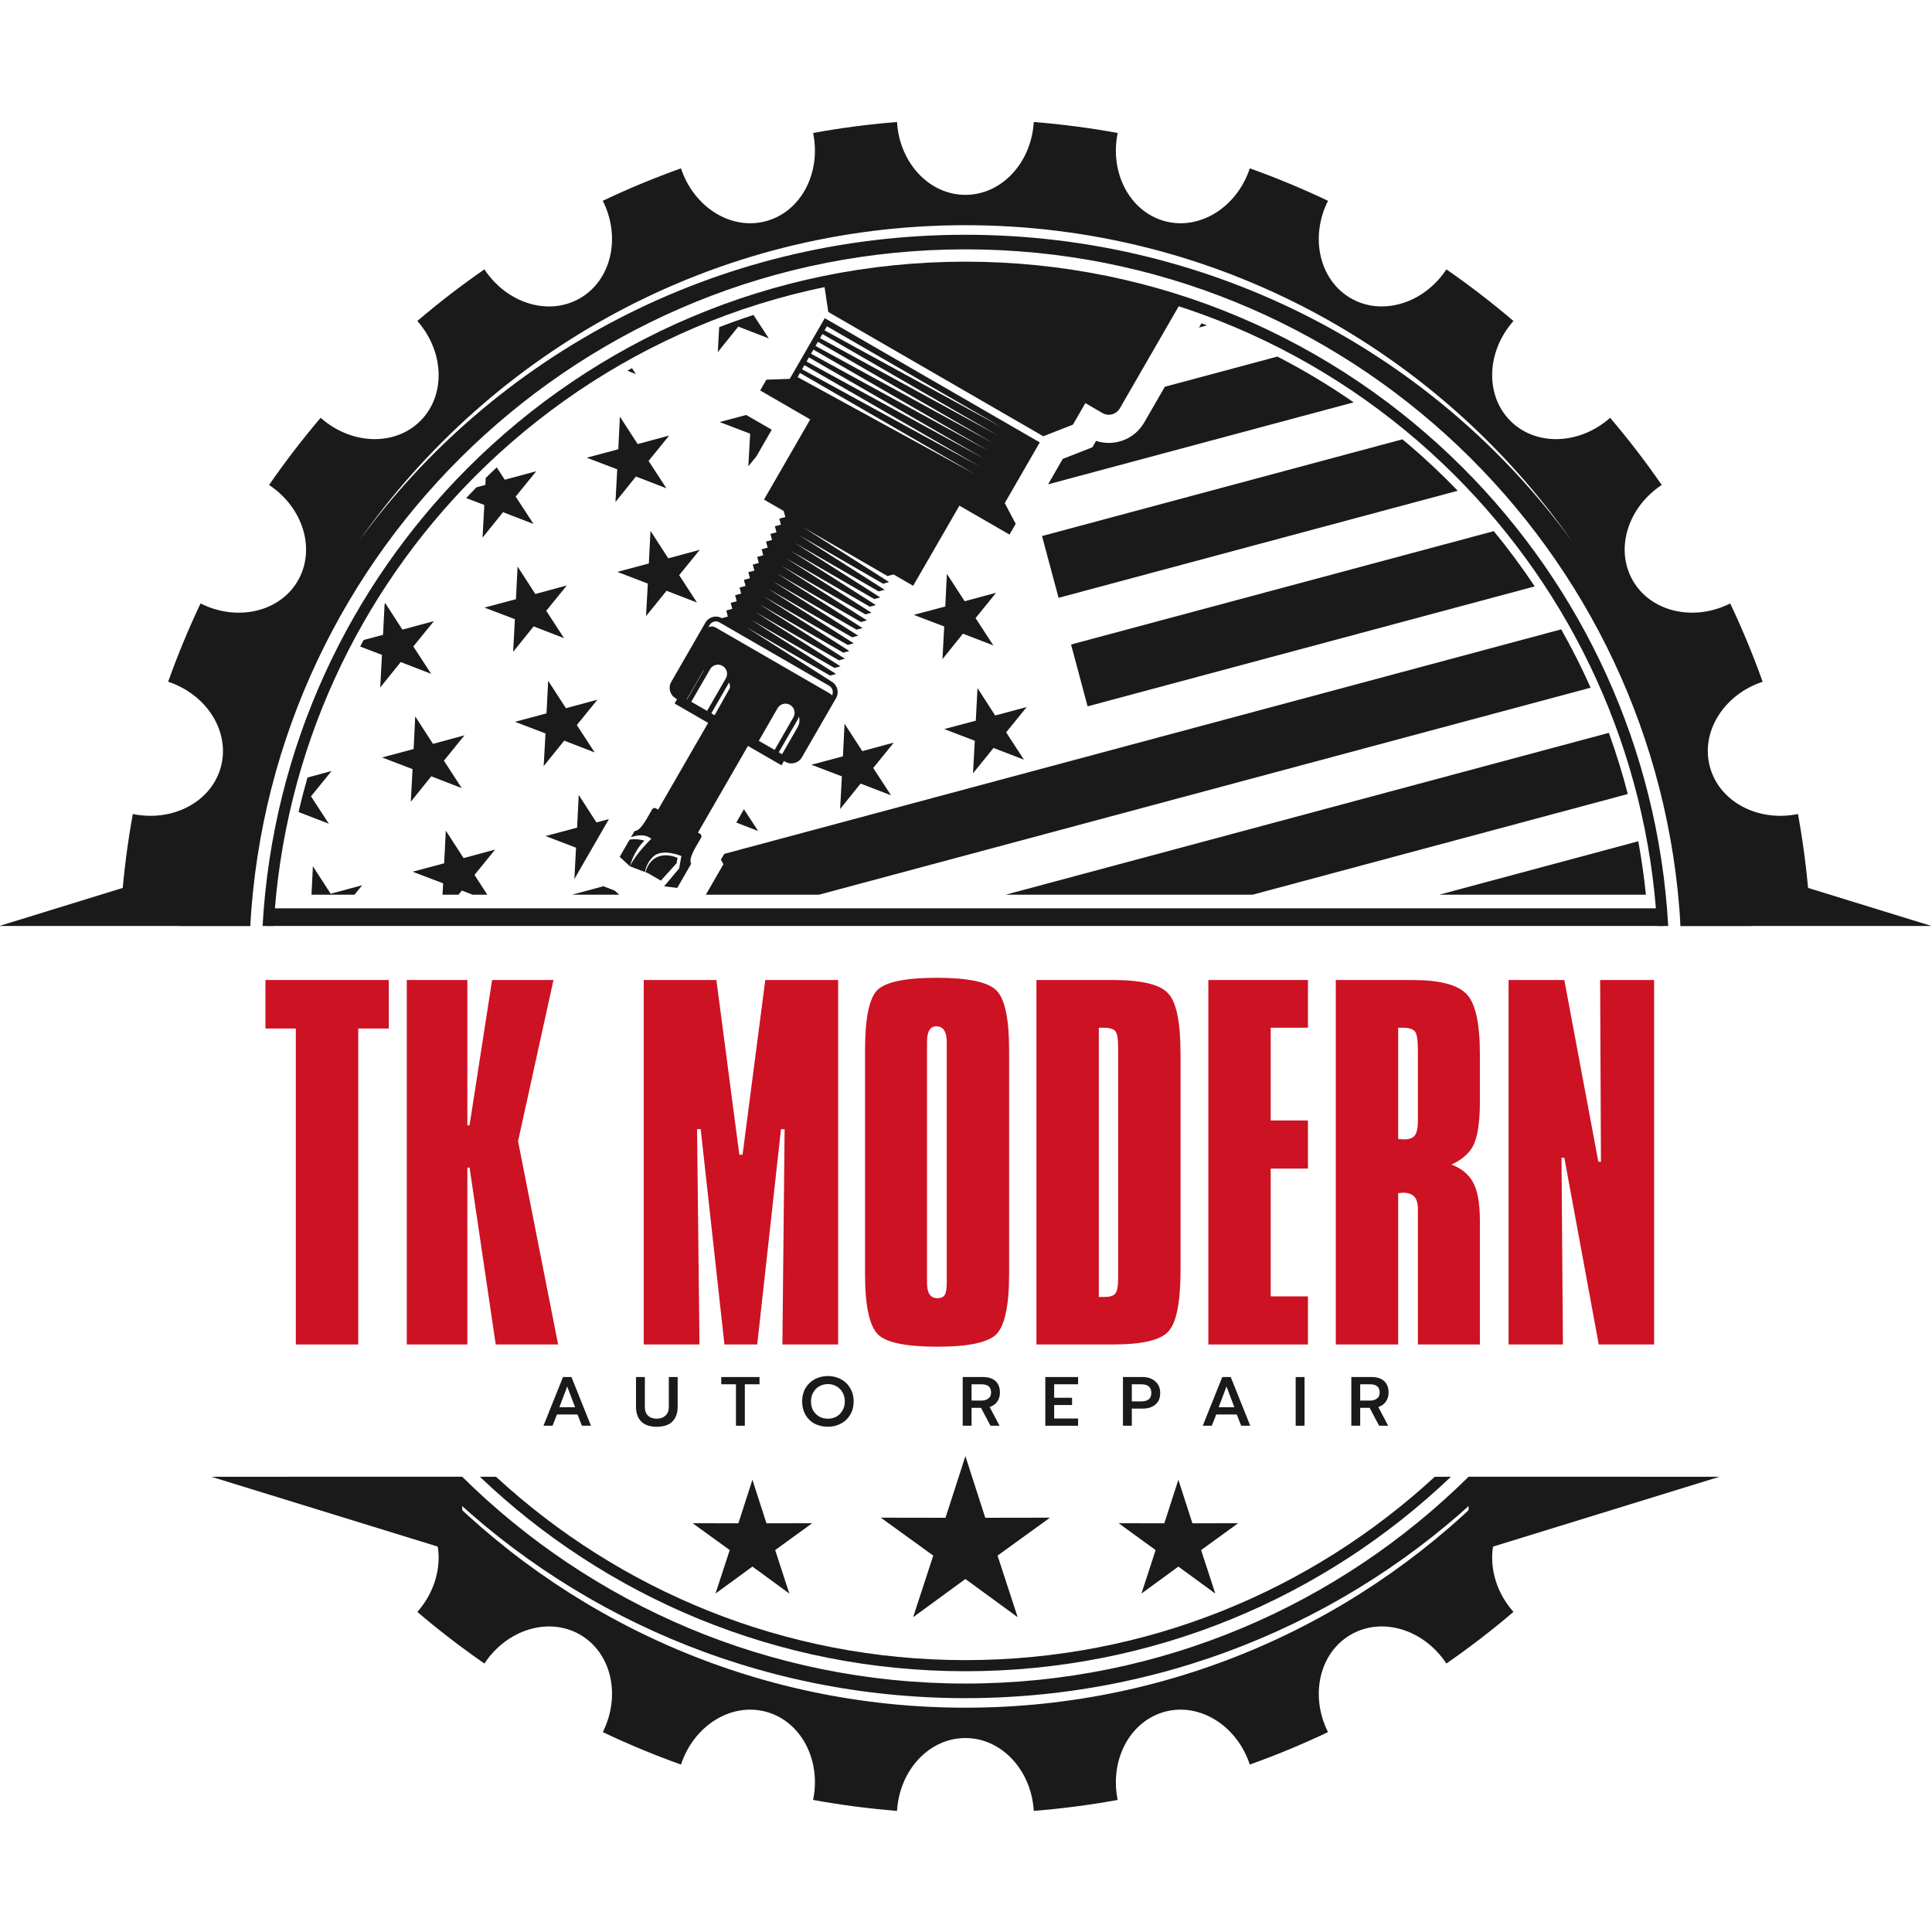 <svg xmlns="http://www.w3.org/2000/svg" xmlns:xlink="http://www.w3.org/1999/xlink" width="200" zoomAndPan="magnify" viewBox="0 0 150 150" height="200" preserveAspectRatio="xMidYMid meet" version="1.0"><defs><g/><clipPath id="0e24df8b3b"><path d="M 9 9.41 L 141 9.41 L 141 140.66 L 9 140.66 Z M 9 9.41 " clip-rule="nonzero"/></clipPath><clipPath id="da03f778ce"><path d="M 130 65 L 149.953 65 L 149.953 72 L 130 72 Z M 130 65 " clip-rule="nonzero"/></clipPath></defs><path fill="#1a1a1a" d="M 112.648 114.656 C 102.844 124.008 89.566 129.754 74.953 129.754 C 60.34 129.754 47.062 124.008 37.258 114.656 L 38.512 114.656 C 48.098 123.492 60.895 128.891 74.953 128.891 C 89.012 128.891 101.809 123.492 111.395 114.656 Z M 74.953 20.316 C 90.047 20.316 103.711 26.441 113.602 36.344 C 122.801 45.555 128.734 58.035 129.52 71.891 L 128.66 71.891 C 127.879 58.27 122.039 46.008 112.996 36.953 C 103.258 27.207 89.809 21.176 74.953 21.176 C 60.098 21.176 46.648 27.207 36.91 36.953 C 27.867 46.008 22.027 58.27 21.246 71.891 L 20.387 71.891 C 21.168 58.035 27.105 45.555 36.305 36.344 C 46.195 26.441 59.859 20.316 74.953 20.316 Z M 74.953 20.316 " fill-opacity="1" fill-rule="nonzero"/><g clip-path="url(#0e24df8b3b)"><path fill="#1a1a1a" d="M 33.492 114.656 L 35.887 114.656 C 45.93 124.582 59.723 130.711 74.953 130.711 C 90.18 130.711 103.977 124.582 114.02 114.656 L 116.414 114.656 C 105.902 125.258 91.215 131.844 74.953 131.844 C 58.695 131.844 44 125.258 33.492 114.656 M 127.398 114.656 C 126.633 115.672 124.922 115.98 124.098 116.949 C 121.734 114.852 119.258 115.402 117.266 117.395 C 115.277 119.387 115.41 122.781 117.504 125.148 C 115.84 126.57 114.102 127.906 112.297 129.156 C 110.555 126.512 107.312 125.504 104.875 126.914 C 102.434 128.324 101.684 131.648 103.105 134.48 C 101.137 135.418 99.109 136.258 97.035 137 C 96.039 133.988 93.164 132.168 90.441 132.898 C 87.719 133.629 86.141 136.641 86.777 139.746 C 84.641 140.137 82.465 140.418 80.262 140.598 C 80.074 137.438 77.77 134.941 74.953 134.941 C 72.137 134.941 69.832 137.438 69.645 140.598 C 67.441 140.418 65.266 140.137 63.129 139.746 C 63.77 136.641 62.188 133.629 59.465 132.898 C 56.742 132.168 53.867 133.988 52.871 137 C 50.797 136.258 48.773 135.418 46.801 134.48 C 48.223 131.645 47.477 128.324 45.035 126.914 C 42.594 125.504 39.352 126.516 37.609 129.156 C 35.809 127.906 34.066 126.57 32.402 125.148 C 34.496 122.781 34.629 119.387 32.641 117.395 C 30.648 115.402 28.027 114.945 25.664 117.043 C 24.84 116.074 23.273 115.672 22.508 114.656 L 33.262 114.656 C 43.734 125.699 58.539 132.586 74.953 132.586 C 91.367 132.586 106.172 125.699 116.648 114.656 Z M 74.953 17.484 C 94.453 17.484 111.68 27.203 122.078 42.066 C 111.586 27.633 94.387 18.227 74.953 18.227 C 55.52 18.227 38.32 27.633 27.828 42.066 C 38.227 27.203 55.453 17.484 74.953 17.484 Z M 80.262 9.473 C 82.465 9.648 84.641 9.934 86.777 10.324 C 86.141 13.426 87.719 16.441 90.441 17.172 C 93.164 17.902 96.039 16.082 97.035 13.07 C 99.109 13.812 101.137 14.652 103.105 15.59 C 101.684 18.422 102.434 21.742 104.875 23.156 C 107.312 24.562 110.555 23.555 112.297 20.914 C 114.102 22.164 115.84 23.5 117.504 24.922 C 115.41 27.289 115.277 30.684 117.266 32.676 C 119.258 34.668 122.648 34.535 125.012 32.438 C 126.43 34.105 127.766 35.844 129.016 37.652 C 126.375 39.395 125.367 42.641 126.777 45.082 C 128.188 47.523 131.504 48.273 134.332 46.852 C 135.27 48.824 136.109 50.852 136.852 52.93 C 133.844 53.926 132.023 56.805 132.754 59.531 C 133.484 62.254 136.492 63.836 139.594 63.199 C 139.984 65.336 140.27 67.512 140.445 69.719 C 138.605 69.828 136.988 70.66 135.961 71.891 L 130.477 71.891 C 128.848 42.605 104.613 19.359 74.953 19.359 C 45.293 19.359 21.059 42.605 19.43 71.891 L 13.945 71.891 C 12.918 70.66 11.301 69.832 9.461 69.719 C 9.641 67.516 9.922 65.336 10.312 63.199 C 13.414 63.836 16.422 62.254 17.152 59.531 C 17.879 56.805 16.062 53.926 13.055 52.93 C 13.797 50.852 14.637 48.824 15.57 46.852 C 18.402 48.273 21.719 47.527 23.129 45.082 C 24.535 42.641 23.527 39.395 20.891 37.652 C 22.141 35.844 23.477 34.105 24.895 32.438 C 27.258 34.535 30.648 34.668 32.641 32.676 C 34.629 30.684 34.496 27.289 32.402 24.922 C 34.066 23.5 35.805 22.164 37.609 20.914 C 39.352 23.555 42.594 24.566 45.031 23.156 C 47.473 21.742 48.223 18.422 46.801 15.59 C 48.773 14.652 50.797 13.812 52.871 13.07 C 53.867 16.082 56.742 17.902 59.465 17.172 C 62.188 16.441 63.77 13.426 63.129 10.324 C 65.266 9.934 67.441 9.648 69.645 9.473 C 69.832 12.633 72.137 15.129 74.953 15.129 C 77.77 15.129 80.074 12.633 80.262 9.473 Z M 80.262 9.473 " fill-opacity="1" fill-rule="evenodd"/></g><path fill="#1a1a1a" d="M 19.43 71.891 L -0.047 71.891 L 19.43 65.883 Z M 19.43 71.891 " fill-opacity="1" fill-rule="evenodd"/><g clip-path="url(#da03f778ce)"><path fill="#1a1a1a" d="M 130.477 71.891 L 149.953 71.891 L 130.477 65.883 Z M 130.477 71.891 " fill-opacity="1" fill-rule="evenodd"/></g><path fill="#1a1a1a" d="M 35.887 114.656 L 16.41 114.656 L 35.887 120.664 Z M 35.887 114.656 " fill-opacity="1" fill-rule="evenodd"/><path fill="#1a1a1a" d="M 114.02 114.656 L 133.496 114.656 L 114.02 120.664 Z M 114.02 114.656 " fill-opacity="1" fill-rule="evenodd"/><path fill="#1a1a1a" d="M 20.719 70.523 L 129.188 70.523 L 129.188 71.891 L 20.719 71.891 Z M 20.719 70.523 " fill-opacity="1" fill-rule="evenodd"/><path fill="#1a1a1a" d="M 64.594 53.992 C 64.734 53.73 64.641 53.398 64.383 53.246 L 55.855 48.32 C 55.594 48.168 55.25 48.258 55.098 48.523 L 54.988 48.707 C 55.16 48.613 55.379 48.613 55.562 48.719 L 64.418 53.836 C 64.488 53.879 64.547 53.93 64.594 53.992 M 62.027 55.633 C 62.004 55.719 61.969 55.805 61.922 55.883 L 60.465 58.41 L 60.719 58.559 L 61.93 56.457 C 62.078 56.199 62.105 55.902 62.027 55.633 Z M 56.609 52.984 L 55.227 55.383 L 55.48 55.531 L 56.648 53.457 C 56.711 53.355 56.66 53.117 56.609 52.984 Z M 53.348 54.297 L 54.672 51.996 C 54.621 52.055 54.578 52.117 54.539 52.184 L 53.324 54.285 Z M 54.898 55.195 L 56.355 52.664 C 56.551 52.328 56.434 51.895 56.098 51.699 C 55.762 51.504 55.324 51.621 55.133 51.957 L 53.672 54.484 Z M 60.141 58.223 L 61.598 55.695 C 61.793 55.355 61.676 54.922 61.34 54.727 C 61 54.531 60.566 54.648 60.371 54.984 L 58.914 57.516 Z M 64.57 52.922 L 64.445 52.453 L 57.93 48.688 L 64.559 52.914 Z M 51.309 68.371 L 50.309 67.793 L 50.109 67.715 C 50.723 65.719 52.602 66.602 52.602 66.602 L 52.531 67.02 Z M 80.727 34.348 L 78.008 39.062 L 78.859 40.668 L 78.379 41.504 L 74.488 39.258 L 70.898 45.48 L 69.371 44.598 L 68.902 44.723 L 62.387 40.957 L 69.027 45.191 L 68.559 45.32 L 62.043 41.555 L 68.684 45.789 L 68.215 45.914 L 61.699 42.148 L 68.344 46.383 L 67.875 46.508 L 61.359 42.742 L 68 46.977 L 67.531 47.102 L 67.656 47.57 L 67.531 47.102 L 61.016 43.336 L 67.656 47.57 L 67.188 47.699 L 67.312 48.168 L 67.188 47.699 L 60.672 43.93 L 67.312 48.168 L 66.844 48.293 L 66.969 48.762 L 66.844 48.293 L 60.328 44.527 L 66.969 48.762 L 66.504 48.887 L 66.629 49.355 L 66.504 48.887 L 59.984 45.121 L 66.629 49.355 L 66.16 49.48 L 66.285 49.949 L 66.16 49.48 L 59.645 45.715 L 66.285 49.949 L 65.816 50.074 L 65.941 50.543 L 65.816 50.074 L 59.301 46.309 L 65.941 50.543 L 65.477 50.672 L 65.602 51.141 L 65.598 51.141 L 65.473 50.672 L 58.957 46.906 L 65.598 51.141 L 65.133 51.266 L 65.258 51.734 L 65.133 51.266 L 58.617 47.5 L 65.258 51.734 L 64.789 51.859 L 64.914 52.328 L 64.789 51.859 L 58.273 48.094 L 64.914 52.328 L 64.445 52.453 L 64.57 52.922 C 65.016 53.18 65.168 53.754 64.914 54.199 L 62.254 58.805 C 62 59.25 61.426 59.402 60.98 59.148 L 60.867 59.082 L 60.676 59.418 L 58.07 57.914 L 54.188 64.645 L 54.355 64.738 C 54.457 64.801 54.496 64.934 54.434 65.043 L 54.324 65.23 C 53.977 65.832 53.441 66.656 53.66 67.066 L 52.582 68.938 L 51.562 68.812 L 52.73 67.422 L 52.902 66.461 C 52.902 66.461 51.461 65.848 50.742 66.484 C 50.312 66.871 50.137 67.367 50.066 67.703 L 48.906 67.258 C 48.906 67.258 49.164 66.133 50.031 65.262 C 50.031 65.262 49.473 65.09 48.883 65.188 L 48.113 66.523 L 48.906 67.258 C 49.383 66.254 50.566 65.125 50.566 65.125 C 50.039 64.691 49.332 64.875 48.984 65.008 L 49.266 64.523 C 49.727 64.512 50.172 63.633 50.52 63.035 L 50.629 62.844 C 50.691 62.738 50.828 62.699 50.93 62.762 L 51.098 62.855 L 54.98 56.125 L 52.375 54.621 L 52.566 54.285 L 52.457 54.219 C 52.012 53.961 51.859 53.387 52.113 52.945 L 54.77 48.336 C 55.027 47.891 55.602 47.738 56.043 47.996 L 56.047 47.996 L 56.512 47.867 L 56.387 47.398 L 56.855 47.273 L 56.73 46.805 L 57.199 46.68 L 57.074 46.211 L 57.543 46.086 L 57.418 45.617 L 57.887 45.492 L 57.758 45.023 L 58.227 44.895 L 58.102 44.426 L 58.57 44.301 L 58.445 43.832 L 58.914 43.707 L 58.789 43.238 L 59.258 43.113 L 59.133 42.645 L 59.602 42.52 L 59.473 42.047 L 59.941 41.922 L 59.816 41.453 L 60.285 41.328 L 60.16 40.859 L 60.629 40.734 L 60.504 40.266 L 60.973 40.141 L 60.844 39.672 L 59.316 38.789 L 62.906 32.562 L 59.02 30.316 L 59.5 29.48 L 61.316 29.414 L 64.035 24.703 Z M 63.852 25.934 L 77.441 33.789 L 63.668 26.254 Z M 63.504 26.539 L 77.09 34.395 L 63.316 26.859 Z M 63.152 27.145 L 76.742 35 L 62.969 27.465 Z M 62.805 27.75 L 76.395 35.602 L 62.621 28.07 Z M 62.457 28.352 L 76.047 36.207 L 62.27 28.672 Z M 62.109 28.957 L 75.695 36.812 L 61.922 29.277 Z M 64.199 25.332 L 77.789 33.184 L 64.016 25.648 Z M 91.664 23.523 L 86.941 31.707 C 86.672 32.176 86.066 32.34 85.598 32.07 L 84.266 31.297 L 83.301 32.969 L 81 33.871 L 64.309 24.223 L 63.941 21.777 L 63.961 21.742 C 67.441 21.031 80.496 18.992 91.664 23.523 Z M 91.664 23.523 " fill-opacity="1" fill-rule="evenodd"/><path fill="#1a1a1a" d="M 49.066 28.582 L 49.367 29.043 L 48.703 28.785 C 48.824 28.719 48.945 28.652 49.066 28.582 " fill-opacity="1" fill-rule="evenodd"/><path fill="#1a1a1a" d="M 58.5 24.453 L 59.688 26.273 L 57.32 25.359 L 55.73 27.336 L 55.836 25.402 C 56.711 25.062 57.602 24.746 58.5 24.453 " fill-opacity="1" fill-rule="evenodd"/><path fill="#1a1a1a" d="M 38.566 36.285 L 39.188 37.246 L 41.637 36.586 L 40.035 38.555 L 41.422 40.68 L 39.055 39.766 L 37.465 41.742 L 37.602 39.207 L 36.191 38.668 C 36.453 38.387 36.719 38.109 36.988 37.836 L 37.684 37.648 L 37.711 37.109 C 37.992 36.832 38.277 36.555 38.566 36.285 " fill-opacity="1" fill-rule="evenodd"/><path fill="#1a1a1a" d="M 48.129 32.348 L 49.508 34.477 L 51.953 33.816 L 50.355 35.785 L 51.738 37.91 L 49.375 36.996 L 47.785 38.973 L 47.922 36.438 L 45.555 35.535 L 48.004 34.883 Z M 48.129 32.348 " fill-opacity="1" fill-rule="evenodd"/><path fill="#1a1a1a" d="M 58.727 35.43 L 58.102 36.203 L 58.242 33.672 L 55.871 32.766 L 57.934 32.219 L 59.918 33.363 Z M 58.727 35.43 " fill-opacity="1" fill-rule="evenodd"/><path fill="#1a1a1a" d="M 29.91 46.824 L 31.242 48.883 L 33.691 48.223 L 32.09 50.191 L 33.477 52.316 L 31.109 51.402 L 29.52 53.379 L 29.656 50.844 L 27.965 50.199 C 28.055 50.027 28.145 49.855 28.234 49.688 L 29.738 49.289 L 29.859 46.906 Z M 29.91 46.824 " fill-opacity="1" fill-rule="evenodd"/><path fill="#1a1a1a" d="M 40.184 43.984 L 41.562 46.117 L 44.008 45.453 L 42.41 47.422 L 43.793 49.547 L 41.43 48.633 L 39.84 50.609 L 39.977 48.074 L 37.609 47.172 L 40.059 46.52 Z M 40.184 43.984 " fill-opacity="1" fill-rule="evenodd"/><path fill="#1a1a1a" d="M 50.504 41.215 L 51.883 43.348 L 54.328 42.688 L 52.73 44.656 L 54.113 46.781 L 51.75 45.867 L 50.156 47.84 L 50.297 45.309 L 47.926 44.402 L 50.375 43.75 Z M 50.504 41.215 " fill-opacity="1" fill-rule="evenodd"/><path fill="#1a1a1a" d="M 23.871 60.367 L 25.746 59.859 L 24.145 61.828 L 25.531 63.953 L 23.18 63.047 C 23.387 62.145 23.621 61.25 23.871 60.367 " fill-opacity="1" fill-rule="evenodd"/><path fill="#1a1a1a" d="M 32.238 55.621 L 33.617 57.754 L 36.062 57.09 L 34.465 59.059 L 35.848 61.188 L 33.484 60.273 L 31.895 62.246 L 32.031 59.715 L 29.664 58.809 L 32.113 58.156 Z M 32.238 55.621 " fill-opacity="1" fill-rule="evenodd"/><path fill="#1a1a1a" d="M 42.559 52.855 L 43.938 54.984 L 46.383 54.324 L 44.785 56.293 L 46.168 58.418 L 43.805 57.504 L 42.211 59.48 L 42.352 56.945 L 39.98 56.039 L 42.43 55.387 Z M 42.559 52.855 " fill-opacity="1" fill-rule="evenodd"/><path fill="#1a1a1a" d="M 73.516 44.551 L 74.895 46.68 L 77.34 46.02 L 75.742 47.988 L 77.125 50.113 L 74.762 49.199 L 73.172 51.176 L 73.309 48.641 L 70.941 47.738 L 73.391 47.086 Z M 73.516 44.551 " fill-opacity="1" fill-rule="evenodd"/><path fill="#1a1a1a" d="M 24.293 67.258 L 25.672 69.391 L 28.117 68.73 L 27.523 69.465 L 24.184 69.465 Z M 24.293 67.258 " fill-opacity="1" fill-rule="evenodd"/><path fill="#1a1a1a" d="M 34.613 64.492 L 35.992 66.621 L 38.438 65.961 L 36.84 67.93 L 37.836 69.465 L 36.691 69.465 L 35.859 69.141 L 35.598 69.465 L 34.355 69.465 L 34.406 68.582 L 32.035 67.68 L 34.484 67.027 Z M 34.613 64.492 " fill-opacity="1" fill-rule="evenodd"/><path fill="#1a1a1a" d="M 44.934 61.723 L 46.309 63.855 L 47.277 63.594 L 45.344 66.945 L 44.594 68.25 L 44.723 65.816 L 42.355 64.91 L 44.805 64.258 Z M 44.934 61.723 " fill-opacity="1" fill-rule="evenodd"/><path fill="#1a1a1a" d="M 57.758 62.828 L 58.863 64.52 L 57.164 63.863 Z M 57.758 62.828 " fill-opacity="1" fill-rule="evenodd"/><path fill="#1a1a1a" d="M 65.57 56.188 L 66.949 58.316 L 69.395 57.656 L 67.797 59.625 L 69.18 61.75 L 66.816 60.836 L 65.227 62.812 L 65.363 60.277 L 62.996 59.375 L 65.445 58.723 Z M 65.57 56.188 " fill-opacity="1" fill-rule="evenodd"/><path fill="#1a1a1a" d="M 75.891 53.418 L 77.266 55.551 L 79.715 54.891 L 78.117 56.859 L 79.5 58.984 L 77.137 58.07 L 75.543 60.043 L 75.684 57.512 L 73.312 56.605 L 75.762 55.953 Z M 75.891 53.418 " fill-opacity="1" fill-rule="evenodd"/><path fill="#1a1a1a" d="M 93.277 25.102 C 93.422 25.156 93.566 25.207 93.711 25.262 L 93.09 25.43 Z M 93.277 25.102 " fill-opacity="1" fill-rule="evenodd"/><path fill="#1a1a1a" d="M 90.438 30.027 L 99.176 27.684 C 101.23 28.742 103.207 29.93 105.098 31.238 L 81.375 37.602 L 82.512 35.629 L 84.812 34.727 L 85.098 34.23 C 86.492 34.691 88.074 34.125 88.836 32.801 Z M 90.438 30.027 " fill-opacity="1" fill-rule="evenodd"/><path fill="#1a1a1a" d="M 80.902 41.617 L 108.883 34.109 C 110.391 35.359 111.82 36.695 113.176 38.102 L 82.188 46.414 Z M 80.902 41.617 " fill-opacity="1" fill-rule="evenodd"/><path fill="#1a1a1a" d="M 83.156 50.039 L 115.977 41.238 C 117.105 42.609 118.168 44.043 119.156 45.527 L 84.441 54.84 Z M 83.156 50.039 " fill-opacity="1" fill-rule="evenodd"/><path fill="#1a1a1a" d="M 56.238 66.293 L 121.211 48.863 C 122.043 50.332 122.805 51.84 123.496 53.391 L 63.582 69.465 L 54.801 69.465 L 56.164 67.102 L 55.969 66.738 C 56.059 66.586 56.156 66.434 56.219 66.324 Z M 44.41 69.465 L 46.848 68.809 L 47.418 69.027 L 47.418 69.031 L 47.734 69.152 L 48.074 69.465 Z M 44.41 69.465 " fill-opacity="1" fill-rule="evenodd"/><path fill="#1a1a1a" d="M 78.074 69.465 L 124.91 56.898 C 125.473 58.449 125.965 60.035 126.383 61.648 L 97.246 69.465 Z M 78.074 69.465 " fill-opacity="1" fill-rule="evenodd"/><path fill="#1a1a1a" d="M 111.738 69.465 L 127.195 65.316 C 127.445 66.684 127.645 68.062 127.789 69.465 Z M 111.738 69.465 " fill-opacity="1" fill-rule="evenodd"/><path fill="#1a1a1a" d="M 74.953 113.055 L 76.496 117.84 L 81.52 117.832 L 77.449 120.777 L 79.012 125.559 L 74.953 122.594 L 70.895 125.559 L 72.457 120.777 L 68.387 117.832 L 73.41 117.84 Z M 74.953 113.055 " fill-opacity="1" fill-rule="evenodd"/><path fill="#1a1a1a" d="M 58.418 114.887 L 59.508 118.27 L 63.059 118.262 L 60.184 120.348 L 61.285 123.723 L 58.418 121.629 L 55.551 123.723 L 56.656 120.348 L 53.777 118.262 L 57.328 118.27 Z M 58.418 114.887 " fill-opacity="1" fill-rule="evenodd"/><path fill="#1a1a1a" d="M 91.488 114.887 L 92.578 118.27 L 96.129 118.262 L 93.254 120.348 L 94.355 123.723 L 91.488 121.629 L 88.621 123.723 L 89.723 120.348 L 86.848 118.262 L 90.398 118.27 Z M 91.488 114.887 " fill-opacity="1" fill-rule="evenodd"/><g fill="#cd1223" fill-opacity="1"><g transform="translate(20.328, 104.385)"><g><path d="M 9.859 -28.297 L 9.859 -24.531 L 7.484 -24.531 L 7.484 0 L 2.641 0 L 2.641 -24.531 L 0.281 -24.531 L 0.281 -28.297 Z M 9.859 -28.297 "/></g></g></g><g fill="#cd1223" fill-opacity="1"><g transform="translate(30.363, 104.385)"><g><path d="M 5.922 -28.297 L 5.922 -17 L 6.094 -17.031 L 7.844 -28.297 L 12.609 -28.297 L 9.859 -15.781 L 12.969 0 L 8.125 0 L 6.094 -13.734 L 5.922 -13.734 L 5.922 0 L 1.219 0 L 1.219 -28.297 Z M 5.922 -28.297 "/></g></g></g><g fill="#cd1223" fill-opacity="1"><g transform="translate(43.499, 104.385)"><g/></g></g><g fill="#cd1223" fill-opacity="1"><g transform="translate(48.761, 104.385)"><g><path d="M 6.859 -28.297 L 8.641 -14.734 L 8.891 -14.734 L 10.656 -28.297 L 16.312 -28.297 L 16.312 0 L 11.984 0 L 12.156 -16.719 L 11.875 -16.719 L 10.031 0 L 7.484 0 L 5.641 -16.719 L 5.359 -16.719 L 5.547 0 L 1.219 0 L 1.219 -28.297 Z M 6.859 -28.297 "/></g></g></g><g fill="#cd1223" fill-opacity="1"><g transform="translate(66.114, 104.385)"><g><path d="M 5.859 -4.781 C 5.859 -3.988 6.125 -3.594 6.656 -3.594 C 6.938 -3.594 7.129 -3.676 7.234 -3.844 C 7.336 -4.02 7.391 -4.332 7.391 -4.781 L 7.391 -23.484 C 7.391 -24.297 7.117 -24.703 6.578 -24.703 C 6.098 -24.703 5.859 -24.297 5.859 -23.484 Z M 1.047 -22.828 C 1.047 -25.328 1.367 -26.895 2.016 -27.531 C 2.672 -28.156 4.207 -28.469 6.625 -28.469 C 9.062 -28.469 10.602 -28.141 11.25 -27.484 C 11.906 -26.836 12.234 -25.285 12.234 -22.828 L 12.234 -5.469 C 12.234 -3.008 11.895 -1.441 11.219 -0.766 C 10.539 -0.141 9.031 0.172 6.688 0.172 C 4.25 0.172 2.707 -0.141 2.062 -0.766 C 1.383 -1.441 1.047 -3.008 1.047 -5.469 Z M 1.047 -22.828 "/></g></g></g><g fill="#cd1223" fill-opacity="1"><g transform="translate(79.25, 104.385)"><g><path d="M 6.062 -3.688 L 6.484 -3.688 C 6.898 -3.688 7.18 -3.77 7.328 -3.938 C 7.484 -4.102 7.562 -4.52 7.562 -5.188 L 7.562 -23.062 C 7.562 -23.758 7.484 -24.188 7.328 -24.344 C 7.18 -24.508 6.875 -24.594 6.406 -24.594 L 6.062 -24.594 Z M 7.141 -28.297 C 9.367 -28.297 10.797 -27.957 11.422 -27.281 C 12.078 -26.633 12.406 -25.055 12.406 -22.547 L 12.406 -5.781 C 12.406 -3.227 12.078 -1.625 11.422 -0.969 C 10.797 -0.32 9.379 0 7.172 0 L 1.219 0 L 1.219 -28.297 Z M 7.141 -28.297 "/></g></g></g><g fill="#cd1223" fill-opacity="1"><g transform="translate(92.596, 104.385)"><g><path d="M 8.953 -28.297 L 8.953 -24.594 L 6.062 -24.594 L 6.062 -17.391 L 8.953 -17.391 L 8.953 -13.656 L 6.062 -13.656 L 6.062 -3.734 L 8.953 -3.734 L 8.953 0 L 1.219 0 L 1.219 -28.297 Z M 8.953 -28.297 "/></g></g></g><g fill="#cd1223" fill-opacity="1"><g transform="translate(102.492, 104.385)"><g><path d="M 6.062 -15.953 C 6.102 -15.953 6.172 -15.945 6.266 -15.938 C 6.359 -15.926 6.43 -15.922 6.484 -15.922 C 6.898 -15.922 7.188 -16.02 7.344 -16.219 C 7.508 -16.414 7.594 -16.805 7.594 -17.391 L 7.594 -22.828 C 7.594 -23.66 7.508 -24.16 7.344 -24.328 C 7.188 -24.504 6.863 -24.594 6.375 -24.594 L 6.062 -24.594 Z M 7.141 -28.297 C 9.254 -28.297 10.66 -27.938 11.359 -27.219 C 12.055 -26.52 12.406 -24.961 12.406 -22.547 L 12.406 -18.844 C 12.406 -17.312 12.242 -16.195 11.922 -15.5 C 11.617 -14.875 11.047 -14.363 10.203 -13.969 C 10.992 -13.664 11.555 -13.195 11.891 -12.562 C 12.234 -11.926 12.406 -10.941 12.406 -9.609 L 12.406 0 L 7.594 0 L 7.594 -10.484 C 7.594 -10.953 7.5 -11.285 7.312 -11.484 C 7.125 -11.68 6.836 -11.781 6.453 -11.781 C 6.398 -11.781 6.332 -11.773 6.25 -11.766 C 6.164 -11.754 6.102 -11.75 6.062 -11.75 L 6.062 0 L 1.219 0 L 1.219 -28.297 Z M 7.141 -28.297 "/></g></g></g><g fill="#cd1223" fill-opacity="1"><g transform="translate(115.907, 104.385)"><g><path d="M 5.547 -28.297 L 8.188 -14.188 L 8.391 -14.188 L 8.328 -28.297 L 12.516 -28.297 L 12.516 0 L 8.219 0 L 5.547 -14.5 L 5.328 -14.5 L 5.438 0 L 1.219 0 L 1.219 -28.297 Z M 5.547 -28.297 "/></g></g></g><g fill="#1a1a1a" fill-opacity="1"><g transform="translate(41.977, 110.694)"><g><path d="M 1.734 -3.781 L 2.391 -3.781 L 3.906 0 L 3.203 0 L 2.859 -0.875 L 1.266 -0.875 L 0.922 0 L 0.219 0 Z M 2.672 -1.438 L 2.062 -3.047 L 1.453 -1.438 Z M 2.672 -1.438 "/></g></g></g><g fill="#1a1a1a" fill-opacity="1"><g transform="translate(49.082, 110.694)"><g><path d="M 1.906 0.078 C 1.375 0.078 0.973 -0.055 0.703 -0.328 C 0.43 -0.609 0.297 -0.988 0.297 -1.469 L 0.297 -3.781 L 0.984 -3.781 L 0.984 -1.453 C 0.984 -1.16 1.066 -0.938 1.234 -0.781 C 1.398 -0.625 1.625 -0.547 1.906 -0.547 C 2.188 -0.547 2.41 -0.625 2.578 -0.781 C 2.754 -0.938 2.844 -1.16 2.844 -1.453 L 2.844 -3.781 L 3.531 -3.781 L 3.531 -1.469 C 3.531 -0.988 3.395 -0.609 3.125 -0.328 C 2.852 -0.055 2.445 0.078 1.906 0.078 Z M 1.906 0.078 "/></g></g></g><g fill="#1a1a1a" fill-opacity="1"><g transform="translate(55.89, 110.694)"><g><path d="M 1.25 -3.219 L 0.109 -3.219 L 0.109 -3.781 L 3.078 -3.781 L 3.078 -3.219 L 1.938 -3.219 L 1.938 0 L 1.25 0 Z M 1.25 -3.219 "/></g></g></g><g fill="#1a1a1a" fill-opacity="1"><g transform="translate(62.06, 110.694)"><g><path d="M 2.219 0.078 C 1.844 0.078 1.5 0 1.188 -0.156 C 0.883 -0.32 0.645 -0.555 0.469 -0.859 C 0.301 -1.16 0.219 -1.504 0.219 -1.891 C 0.219 -2.273 0.301 -2.613 0.469 -2.906 C 0.645 -3.207 0.883 -3.441 1.188 -3.609 C 1.5 -3.773 1.844 -3.859 2.219 -3.859 C 2.594 -3.859 2.93 -3.773 3.234 -3.609 C 3.547 -3.441 3.785 -3.207 3.953 -2.906 C 4.129 -2.613 4.219 -2.273 4.219 -1.891 C 4.219 -1.504 4.129 -1.16 3.953 -0.859 C 3.785 -0.566 3.547 -0.336 3.234 -0.172 C 2.93 -0.004 2.594 0.078 2.219 0.078 Z M 2.219 -0.547 C 2.457 -0.547 2.676 -0.598 2.875 -0.703 C 3.07 -0.816 3.227 -0.973 3.344 -1.172 C 3.469 -1.379 3.531 -1.617 3.531 -1.891 C 3.531 -2.148 3.473 -2.379 3.359 -2.578 C 3.242 -2.785 3.086 -2.945 2.891 -3.062 C 2.691 -3.176 2.469 -3.234 2.219 -3.234 C 1.977 -3.234 1.754 -3.176 1.547 -3.062 C 1.348 -2.945 1.191 -2.785 1.078 -2.578 C 0.961 -2.379 0.906 -2.148 0.906 -1.891 C 0.906 -1.617 0.961 -1.379 1.078 -1.172 C 1.203 -0.973 1.363 -0.816 1.562 -0.703 C 1.758 -0.598 1.977 -0.547 2.219 -0.547 Z M 2.219 -0.547 "/></g></g></g><g fill="#1a1a1a" fill-opacity="1"><g transform="translate(69.484, 110.694)"><g/></g></g><g fill="#1a1a1a" fill-opacity="1"><g transform="translate(74.416, 110.694)"><g><path d="M 0.328 -3.781 L 1.906 -3.781 C 2.32 -3.781 2.645 -3.676 2.875 -3.469 C 3.102 -3.258 3.219 -2.961 3.219 -2.578 C 3.219 -2.297 3.145 -2.055 3 -1.859 C 2.863 -1.672 2.672 -1.535 2.422 -1.453 L 3.188 0 L 2.484 0 L 1.75 -1.391 L 1.016 -1.391 L 1.016 0 L 0.328 0 Z M 1.781 -1.953 C 2 -1.953 2.176 -2.004 2.312 -2.109 C 2.457 -2.211 2.531 -2.367 2.531 -2.578 C 2.531 -3.004 2.281 -3.219 1.781 -3.219 L 1.016 -3.219 L 1.016 -1.953 Z M 1.781 -1.953 "/></g></g></g><g fill="#1a1a1a" fill-opacity="1"><g transform="translate(80.829, 110.694)"><g><path d="M 0.328 -3.781 L 2.875 -3.781 L 2.875 -3.219 L 1.016 -3.219 L 1.016 -2.172 L 2.406 -2.172 L 2.406 -1.609 L 1.016 -1.609 L 1.016 -0.562 L 2.875 -0.562 L 2.875 0 L 0.328 0 Z M 0.328 -3.781 "/></g></g></g><g fill="#1a1a1a" fill-opacity="1"><g transform="translate(86.858, 110.694)"><g><path d="M 0.328 -3.781 L 1.844 -3.781 C 2.25 -3.781 2.578 -3.672 2.828 -3.453 C 3.086 -3.234 3.219 -2.93 3.219 -2.547 C 3.219 -2.148 3.094 -1.848 2.844 -1.641 C 2.594 -1.43 2.254 -1.328 1.828 -1.328 L 1.016 -1.328 L 1.016 0 L 0.328 0 Z M 1.75 -1.891 C 2.27 -1.891 2.531 -2.109 2.531 -2.547 C 2.531 -2.992 2.27 -3.219 1.75 -3.219 L 1.016 -3.219 L 1.016 -1.891 Z M 1.75 -1.891 "/></g></g></g><g fill="#1a1a1a" fill-opacity="1"><g transform="translate(93.163, 110.694)"><g><path d="M 1.734 -3.781 L 2.391 -3.781 L 3.906 0 L 3.203 0 L 2.859 -0.875 L 1.266 -0.875 L 0.922 0 L 0.219 0 Z M 2.672 -1.438 L 2.062 -3.047 L 1.453 -1.438 Z M 2.672 -1.438 "/></g></g></g><g fill="#1a1a1a" fill-opacity="1"><g transform="translate(100.268, 110.694)"><g><path d="M 0.328 -3.781 L 1.016 -3.781 L 1.016 0 L 0.328 0 Z M 0.328 -3.781 "/></g></g></g><g fill="#1a1a1a" fill-opacity="1"><g transform="translate(104.589, 110.694)"><g><path d="M 0.328 -3.781 L 1.906 -3.781 C 2.32 -3.781 2.645 -3.676 2.875 -3.469 C 3.102 -3.258 3.219 -2.961 3.219 -2.578 C 3.219 -2.297 3.145 -2.055 3 -1.859 C 2.863 -1.672 2.672 -1.535 2.422 -1.453 L 3.188 0 L 2.484 0 L 1.75 -1.391 L 1.016 -1.391 L 1.016 0 L 0.328 0 Z M 1.781 -1.953 C 2 -1.953 2.176 -2.004 2.312 -2.109 C 2.457 -2.211 2.531 -2.367 2.531 -2.578 C 2.531 -3.004 2.281 -3.219 1.781 -3.219 L 1.016 -3.219 L 1.016 -1.953 Z M 1.781 -1.953 "/></g></g></g></svg>